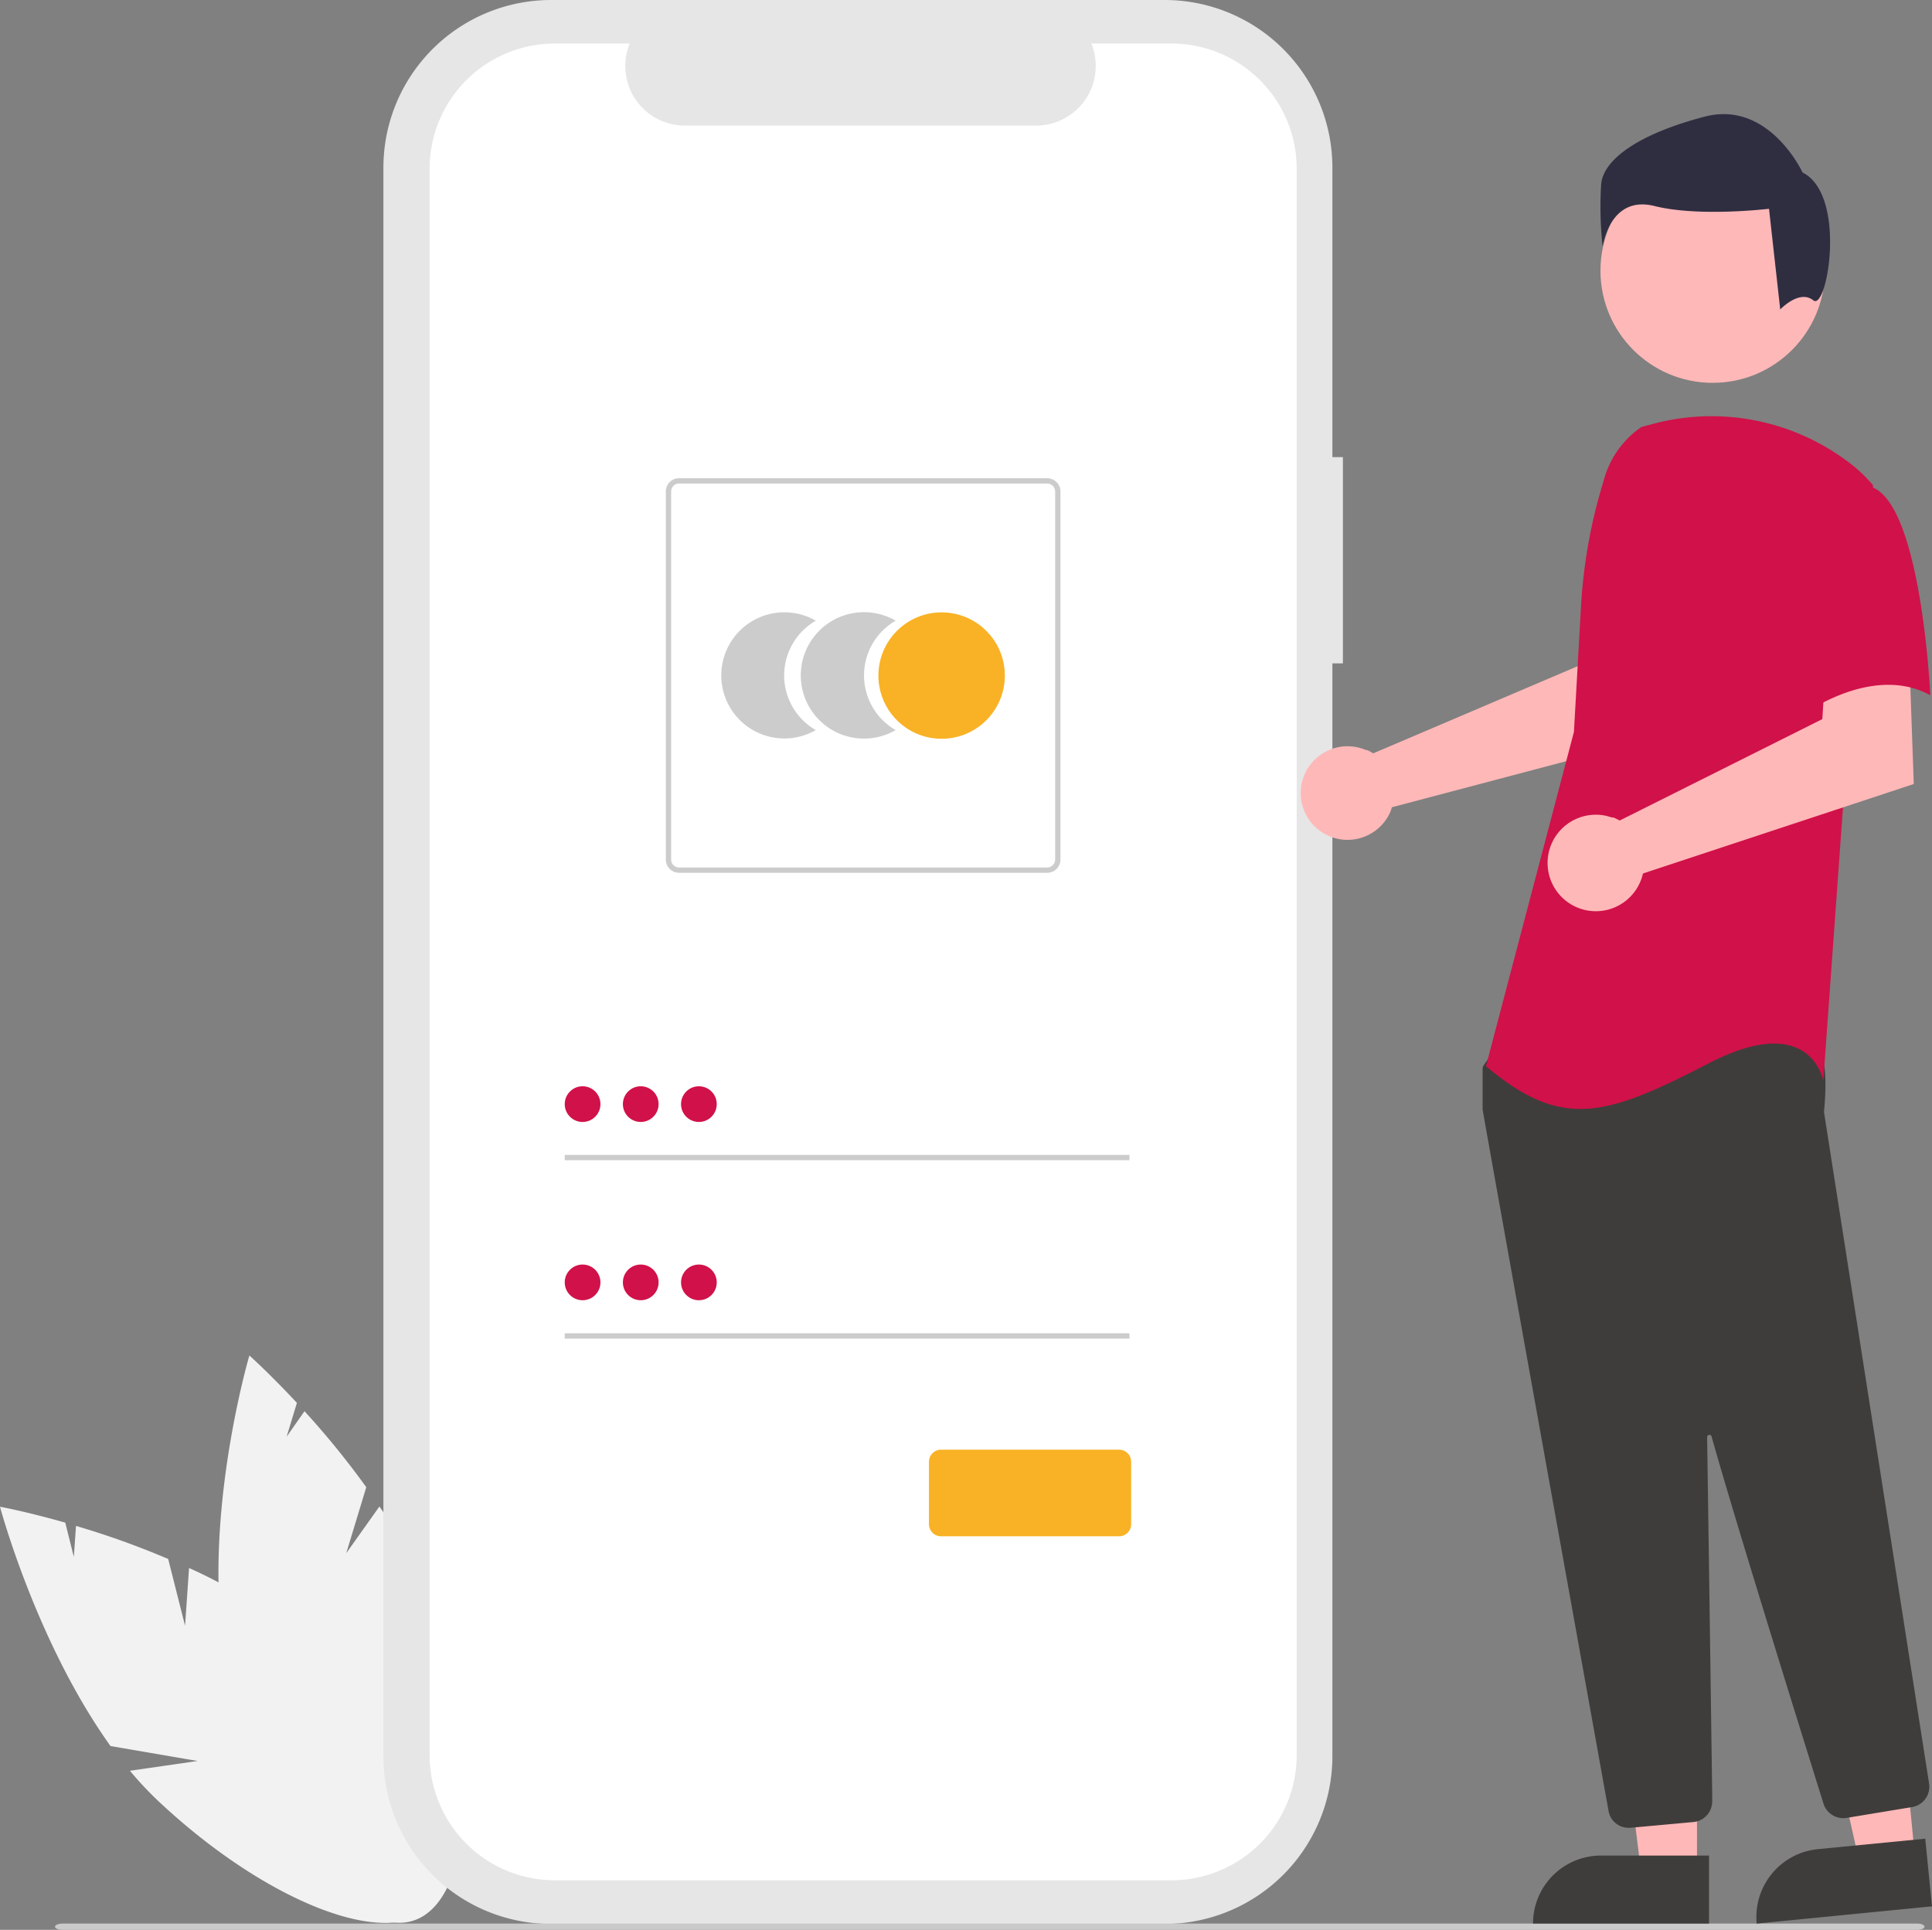 <svg xmlns="http://www.w3.org/2000/svg" viewBox="0 0 160.14 160"><rect x="0" y="0" width="160.14" height="160" fill="#808080" stroke="none"/><defs><style>.cls-1{fill:#f2f2f2;}.cls-2{fill:#e6e6e6;}.cls-3{fill:#fff;}.cls-4{fill:#ccc;}.cls-5{fill:#f9b225;}.cls-6{fill:#d11149;}.cls-7{fill:#cacaca;}.cls-8{fill:#ffb8b8;}.cls-9{fill:#3f3d3b;}.cls-10{fill:#2f2e41;}</style></defs><title>icono_notificaciones</title><g id="Capa_2" data-name="Capa 2"><g id="Capa_1-2" data-name="Capa 1"><path id="fa3b9e12-7275-481e-bee9-64fd9595a50d-345" class="cls-1" d="M15.34,134.79l-1.4-5.54a69.52,69.52,0,0,0-7.64-2.74l-.18,2.57-.71-2.84C2.19,125.32,0,124.92,0,124.92s3,11.24,9.16,19.84L16.38,146l-5.61.81a28.7,28.7,0,0,0,2.51,2.66c9,8.38,19.06,12.22,22.44,8.58s-1.21-13.36-10.23-21.73A38.2,38.2,0,0,0,15.67,130Z"/><path id="bde08021-c30f-4979-a9d8-cb90b72b5ca2-346" class="cls-1" d="M28.7,128.77l1.66-5.47A69.92,69.92,0,0,0,25.24,117l-1.48,2.11.85-2.8c-2.28-2.45-3.94-3.93-3.94-3.93s-3.28,11.15-2.42,21.72l5.53,4.82-5.22-2.21a28.7,28.7,0,0,0,.77,3.57c3.4,11.83,10,20.31,14.78,19s5.88-12.07,2.48-23.9a38.38,38.38,0,0,0-5.14-10.48Z"/><path id="b3ac2088-de9b-4f7f-bc99-0ed9705c1a9d-347" class="cls-2" d="M111.31,37.9h-.87v-24A13.9,13.9,0,0,0,96.54,0H45.68a13.9,13.9,0,0,0-13.9,13.9V145.61a13.9,13.9,0,0,0,13.9,13.9H96.54a13.91,13.91,0,0,0,13.9-13.9V55h.87Z"/><path id="b2715b96-3117-487c-acc0-20904544b5b7-348" class="cls-3" d="M97.1,3.61H90.46a4.94,4.94,0,0,1-4.56,6.8H56.76a4.93,4.93,0,0,1-4.93-4.93,5,5,0,0,1,.36-1.87H46A10.38,10.38,0,0,0,35.61,14h0V145.51A10.38,10.38,0,0,0,46,155.89H97.1a10.38,10.38,0,0,0,10.38-10.38h0V14A10.38,10.38,0,0,0,97.1,3.61Z"/><path id="b06d66ec-6c84-45dd-8c27-1263a6253192-349" class="cls-4" d="M65,56a5.24,5.24,0,0,1,2.62-4.54,5.23,5.23,0,1,0,0,9.07A5.22,5.22,0,0,1,65,56Z"/><path id="e73810fe-4cf4-40cc-8c7c-ca544ce30bd4-350" class="cls-4" d="M71.62,56a5.22,5.22,0,0,1,2.62-4.54,5.24,5.24,0,1,0,0,9.07A5.22,5.22,0,0,1,71.62,56Z"/><circle id="a4813fcf-056e-4514-bb8b-e6506f49341f" class="cls-5" cx="78.05" cy="56.01" r="5.24"/><path id="bbe451c3-febc-41ba-8083-4c8307a2e73e-351" class="cls-4" d="M86.8,72.36H56.28a1.09,1.09,0,0,1-1.09-1.1V40.75a1.09,1.09,0,0,1,1.09-1.1H86.8a1.1,1.1,0,0,1,1.1,1.1V71.26A1.1,1.1,0,0,1,86.8,72.36ZM56.28,40.09a.65.65,0,0,0-.65.66V71.27a.65.65,0,0,0,.65.65H86.8a.66.66,0,0,0,.66-.65V40.75a.66.66,0,0,0-.66-.66Z"/><rect id="bb28937d-932f-4fdf-befe-f406e51091fe" class="cls-4" x="46.81" y="95.75" width="46.81" height="0.44"/><circle id="fcef55fc-4968-45b2-93bb-1a1080c85fc7" class="cls-6" cx="48.29" cy="91.54" r="1.48"/><rect id="ff33d889-4c74-4b91-85ef-b4882cc8fe76" class="cls-4" x="46.81" y="110.54" width="46.81" height="0.44"/><circle id="e8fa0310-b872-4adf-aedd-0c6eda09f3b8" class="cls-6" cx="48.29" cy="106.32" r="1.48"/><path class="cls-5" d="M92.76,127.37H78a1,1,0,0,1-1-1v-5.18a1,1,0,0,1,1-1H92.76a1,1,0,0,1,1,1v5.18A1,1,0,0,1,92.76,127.37Z"/><circle id="e12ee00d-aa4a-4413-a013-11d20b7f97f7" class="cls-6" cx="53.11" cy="91.54" r="1.48"/><circle id="f58f497e-6949-45c8-be5f-eee2aa0f6586" class="cls-6" cx="57.93" cy="91.54" r="1.48"/><circle id="b4d4939a-c6e6-4f4d-ba6c-e8b05485017d" class="cls-6" cx="53.11" cy="106.32" r="1.48"/><circle id="aff120b1-519b-4e96-ac87-836aa55663de" class="cls-6" cx="57.93" cy="106.32" r="1.48"/><path id="f1094013-1297-477a-ac57-08eac07c4bd5-352" class="cls-7" d="M158.93,160H5.16c-.33,0-.6-.12-.6-.26s.27-.26.6-.26H158.93c.33,0,.59.12.59.26S159.26,160,158.93,160Z"/><path class="cls-8" d="M113.28,62.17a3.5,3.5,0,0,1,.54.29l17-7.25.61-4.47,6.79,0L137.8,61l-22.43,5.93a3.57,3.57,0,0,1-.16.46,3.88,3.88,0,1,1-1.93-5.18Z"/><polygon class="cls-8" points="140.66 155.17 136.02 155.17 133.81 137.26 140.67 137.26 140.66 155.17"/><path class="cls-9" d="M132.71,153.84h8.95v5.64H127.07A5.63,5.63,0,0,1,132.71,153.84Z"/><polygon class="cls-8" points="158.72 153.85 154.1 154.31 150.15 136.7 156.97 136.03 158.72 153.85"/><path class="cls-9" d="M150.67,153.31l8.91-.87h0l.56,5.61h0l-14.53,1.43h0A5.65,5.65,0,0,1,150.67,153.31Z"/><circle class="cls-8" cx="141.96" cy="22.44" r="9.3"/><path class="cls-9" d="M135,151.54a1.68,1.68,0,0,1-1.67-1.4c-2.4-13.34-10.26-57-10.44-58.17a.22.22,0,0,1,0-.08V88.64a.61.61,0,0,1,.1-.33l1-1.46a.54.54,0,0,1,.44-.23c5.91-.28,25.29-1.09,26.23.07h0c.94,1.18.6,4.74.53,5.44v.08l8.71,55.67a1.71,1.71,0,0,1-1.41,1.94l-5.44.9a1.72,1.72,0,0,1-1.9-1.17c-1.68-5.38-7.32-23.45-9.28-30.45a.18.18,0,0,0-.23-.13.2.2,0,0,0-.14.19c.1,6.66.34,23.67.42,29.55v.63a1.72,1.72,0,0,1-1.55,1.72l-5.25.48Z"/><path id="ae7af94f-88d7-4204-9f07-e3651de85c05-353" class="cls-6" d="M136.05,35.4a7.82,7.82,0,0,0-3.15,4.54,43.36,43.36,0,0,0-1.85,10.29l-.59,10.45-7.29,27.71c6.32,5.35,10,4.14,18.48-.24s9.48,1.46,9.48,1.46L152.83,66l2.43-25.76a11.84,11.84,0,0,0-1.84-1.77,18.82,18.82,0,0,0-16.08-3.41Z"/><path class="cls-8" d="M133.69,67.76a4.11,4.11,0,0,1,.56.27l16.8-8.41.28-4.55,6.93-.48L158.63,65l-22.45,7.42a4,4,0,1,1-3-4.77l.48.14Z"/><path id="a6768b0e-63d0-4b31-8462-9b2e0b00f0fd-354" class="cls-6" d="M155.14,40.38c4.13,1.46,4.86,17.26,4.86,17.26-4.87-2.67-10.7,1.71-10.7,1.71s-1.21-4.14-2.67-9.48a9.31,9.31,0,0,1,1.94-8.76S151,38.92,155.14,40.38Z"/><path id="bfd7963f-0cf8-4885-9d3a-2c00bccda2e3-355" class="cls-10" d="M150.3,24.9c-1.16-.93-2.74.76-2.74.76l-.93-8.35s-5.79.7-9.5-.23-4.29,3.36-4.29,3.36a30.22,30.22,0,0,1-.12-5.21c.23-2.09,3.25-4.17,8.58-5.56s8.11,4.63,8.11,4.63C153.12,16.16,151.46,25.83,150.3,24.9Z"/></g></g></svg>